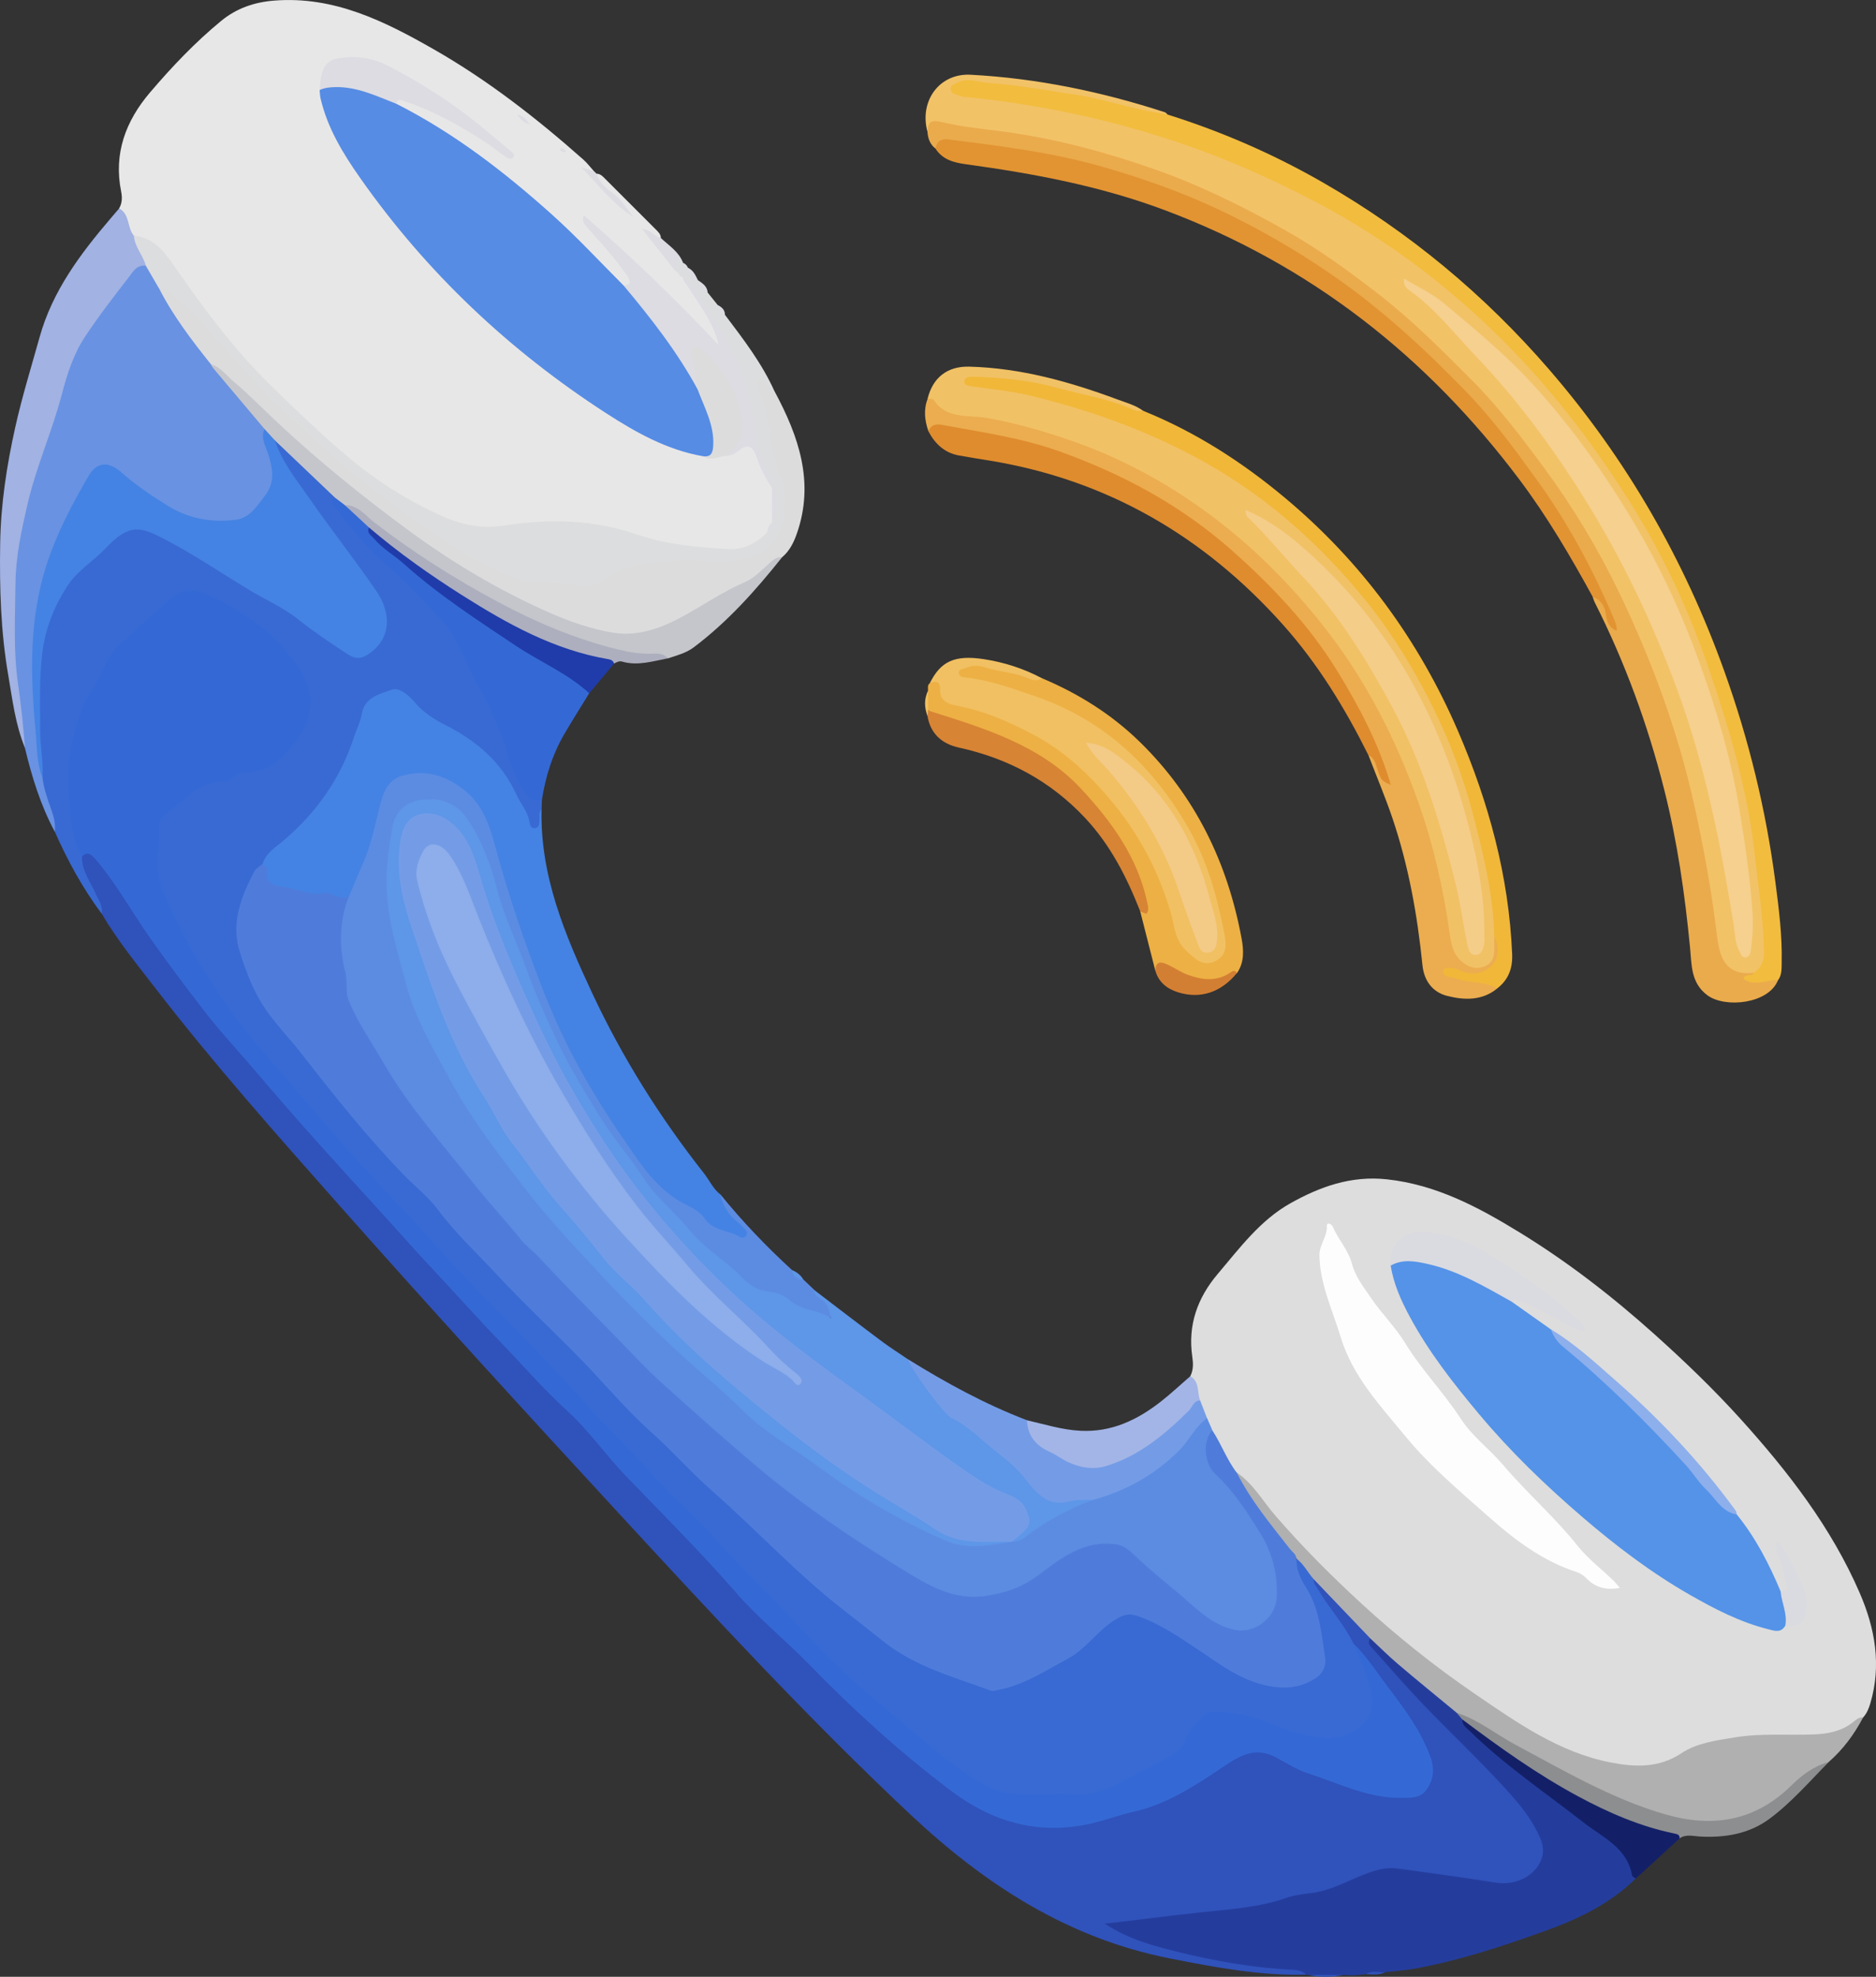 <?xml version="1.0" encoding="UTF-8"?>
<svg id="Layer_1" data-name="Layer 1" xmlns="http://www.w3.org/2000/svg" viewBox="0 0 568.23 598.63">
  <rect x="0" y="0" width="568.23" height="598.63" fill="#333333" stroke="none"/>
  <path d="M360.52,416.76c.99-1.87.91-3.94.62-5.87-1.41-9.61,1.57-17.87,7.69-25.09,6.65-7.85,12.91-16.31,22.03-21.42,8.94-5.01,18.36-8.43,29.24-7.25,15,1.63,27.72,8.45,40.12,16.04,14.64,8.96,28.17,19.45,40.97,30.93,9.1,8.16,17.9,16.62,26.06,25.65,14.35,15.89,27.45,32.79,36.05,52.64,4.65,10.72,6.64,21.84,3.22,33.4-.46,1.55-1.05,3.05-2.17,4.27-4.33,4.61-9.9,6.03-15.94,6.21-7.1.21-14.22-.44-21.3.73-6.9,1.14-13.77,2.34-19.83,6.19-2.39,1.52-5.09,1.83-7.86,2.11-9.96,1.01-19.07-1.87-27.76-6.18-10.87-5.39-21.02-11.99-30.83-19.1-17.22-12.48-33.24-26.35-47.8-41.85-5.03-5.36-9.76-11.02-14.3-16.81-1.32-1.68-2.75-3.22-4.37-4.6-3.46-3.86-5.11-8.78-7.72-13.14-.77-1.22-1.21-2.59-1.8-3.9-.76-1.8-1.3-3.67-1.99-5.5-.86-2.46-1.28-5.06-2.32-7.47Z" style="fill: #ddd; stroke-width: 0px;"/>
  <path d="M180.68,52.6c1.26.02,1.99.91,2.77,1.7,5.01,5,10.02,10.01,15.02,15.02.79.79,1.68,1.51,1.7,2.77-1.15.59-2-.14-3.16-.85,3.03,3.78,6.01,7.21,8.78,10.82.58.65,1.16,1.29,1.68,1.99,3.5,4.86,6.81,9.85,9.5,15.22.5,1,1,2.02,1.29,3.11.22.83.67,1.84-.14,2.45-1.04.79-1.84-.21-2.58-.8-1.78-1.41-2.85-3.46-4.44-5.05-10.58-10.67-21.24-21.26-32.65-31.05,3.37,3.99,6.81,7.9,10.08,11.97,1.02,1.27,2.03,2.55,2.54,4.12.67,2.02.14,3.2-2.24,2.95-1.4-.36-2.35-1.36-3.26-2.38-17.33-19.49-37.16-35.94-59.65-49.2-2.1-1.24-4.8-1.55-6.28-3.82.05-2.81,2.03-2.18,3.44-1.64,3.48,1.33,7.24,2.15,10.37,4.16,5.85,3.76,12.59,6.04,17.74,10.94.57.54,1.23,1.17,2.85,1.16-6.23-4.73-11.79-9.41-17.63-13.77-6.23-4.65-13.1-8.11-19.86-11.8-3.97-2.17-8.28-2.67-12.69-2.12-4.61.57-5.94,2.65-6.02,8.85.56,7.2,3.92,13.3,7.59,19.26,11.05,17.96,24.95,33.6,40.28,47.89,15.88,14.8,32.98,28.1,52.57,37.86,4.73,2.36,9.8,3.63,14.83,5.05,2.37.88,4.64-.02,6.94-.38,1.27-.12,2.31-.77,3.39-1.37,3.6-2,4.87-1.61,6.43,2.29,1.29,3.21,2.94,6.24,4.4,9.36.16.36.28.73.36,1.11.33,2.92.28,5.85.07,8.78-.06.39-.16.76-.3,1.12-.56,1.22-1.11,2.44-1.86,3.56-3.63,4.25-8.29,5.25-13.73,5.18-14.55-.18-28.11-5.43-42.2-7.9-3.12-.55-6.14-.56-9.28-.35-8.41.54-16.74,2.74-25.27,1.28-5.53-.94-10.35-3.61-15.23-6.05-8.61-4.32-16.5-9.79-23.69-16.23-14.49-12.99-28.73-26.22-40.45-41.88-3.74-4.99-7.37-10.07-10.97-15.16-2.91-4.11-6.19-7.47-11.24-8.68-2.66-2.4-2.74-6.07-4.4-8.97.94-1.61.96-3.38.62-5.09-2.34-11.54,1.38-21.39,8.73-30.02,6.62-7.77,13.65-15.18,21.57-21.69,4.69-3.85,10.08-5.67,16.06-6.14,18.08-1.43,33.39,6.22,48.37,14.78,16.36,9.34,31.15,20.88,45.23,33.34,1.2,1.06,2.18,2.38,3.27,3.57-.61.66-1.38.36-2.19.35,4.19,3.84,8.13,7.82,11.93,11.66-2-2.76-5.02-4.79-7.42-7.44-.98-1.08-2.25-2.06-1.58-3.83Z" style="fill: #e8e7e7; stroke-width: 0px;"/>
  <path d="M164.14,242.15c-.03,1.01-.07,2.01-.1,3.02-.47,1.21-.19,2.46-.22,3.69-.03,1.21-.21,2.35-1.59,2.59-1.32.23-2.24-.7-2.5-1.8-.95-4.11-3.66-7.31-5.46-10.98-3.83-7.8-10.25-13.02-17.64-17.1-4.39-2.42-8.54-5.08-12.06-8.64-4.5-4.55-11.63-3.16-13.73,3.01-1.65,4.85-3.96,9.42-5.52,14.27-3.24,10.04-10.63,16.94-17.72,24.08-2.53,2.55-5.48,4.7-7.54,7.72-3.33,3.11-4.63,7.15-6,11.39-4.2,13.06,1.87,23.39,8.72,33.25,5.97,8.59,12.71,16.68,19.38,24.75,5.47,6.62,10.72,13.48,16.79,19.59,14.68,14.76,27.99,30.81,42.89,45.35,4.01,3.91,7.66,8.19,11.93,11.85,5.13,4.41,9.14,9.89,13.9,14.66,8.63,8.65,17.18,17.39,26.09,25.75,10.36,9.73,20.57,19.68,31.29,28.97,12.47,10.81,24.83,22.07,40.49,28.46,2.78,1.14,5.69,1.87,8.61,2.53.49.11,1.03.05,1.47.25,8.12,3.51,14.36-.71,21.42-4.09,7.8-3.75,13.26-10.06,20.04-14.82,2.75-1.93,5.28-2.33,8.39-1.21,5.58,2.02,10.59,5.04,15.43,8.36,3.09,2.12,6.34,4.02,9.32,6.26,5.16,3.89,10.99,5.8,17.23,6.78,3.77.59,7.19-.45,10.25-2.59,2.26-1.59,2.87-3.91,2.53-6.61-.9-7.08-2.07-14.01-5.73-20.37-1.4-2.42-3.43-5.08-2.02-8.36,3.76.13,4.18,3.68,5.97,5.82,2.7,5.13,6.18,9.75,9.5,14.46,1.13,1.61,2.4,3.13,2.92,5.09,1.51,5.52,4.89,10.35,5.5,16.23.69,6.67-4.05,12.78-10.72,13.22-6.06.4-11.94-.14-17.51-2.89-4.63-2.29-9.68-3.21-14.69-4.29-5.28-1.14-9.67.11-11.93,5.05-2.75,5.99-7.99,8.9-13.31,11.34-4.84,2.22-9.15,5.52-14.38,6.93-1.44.39-2.79,1.11-4.32,1.09-7.96-.08-15.94.74-23.87-.22-6.17-.75-11.06-4.44-15.93-7.88-7.02-4.97-12.96-11.32-19.9-16.35-6.53-4.73-12.02-10.53-17.73-16.03-11.3-10.89-22.18-22.23-32.82-33.77-3.97-4.31-8.26-8.31-12.34-12.5-18.8-19.28-37.03-39.11-55.9-58.33-13.8-14.06-27.04-28.67-40.21-43.3-16.83-18.71-34.3-36.98-48.05-58.23-6.36-9.83-11.95-20.15-15.66-31.36-.56-1.7-.9-3.42-.6-5.15.54-3.09.69-6.19.65-9.32-.03-2.67,1.05-4.77,3.13-6.49,2.88-2.39,5.71-4.82,8.87-6.85,2.15-1.38,4.32-2.47,6.93-2.49,1.53-.01,2.98-.41,4.2-1.37,1.44-1.12,3.1-1.45,4.87-1.7,10.81-1.52,19.36-12.81,17.46-23.54-.96-5.45-4.83-9.49-8.46-13.43-5.74-6.24-12.85-10.64-20.38-14.37-4.81-2.39-8.75-1.52-13.03,1.87-4.5,3.57-8.09,8.08-12.71,11.55-4.25,3.2-6.48,8.07-8.59,12.88-1.34,3.06-3.99,5.46-4.71,8.83-1.57,7.26-4.15,14.4-2.93,22.01.42,2.61.21,5.23.47,7.84.44,4.52,1.65,8.8,3.27,13,.83,4.35,3.12,8.09,4.96,12.03.77,1.64,1.93,3.34.29,5.15-5.74-7.7-10.31-16.06-14.18-24.82-1.19-5.48-4.03-10.48-4.69-16.12.02-9.21-1.09-18.39-.81-27.63.29-9.44,1.31-18.63,5.98-27.1,1.7-3.09,3.53-6.03,6.3-8.27,2.72-2.2,5.21-4.58,7.55-7.21,5.86-6.6,10.8-7.49,18.63-3.52,10.36,5.26,19.76,12.15,29.94,17.69,8.36,4.54,15.83,10.36,23.64,15.71,2.1,1.44,4.16,3.63,7.07,2.06,3.23-1.74,5.48-4.28,5.78-8.17.29-3.81-.98-7.16-3.11-10.17-6.26-8.85-12.7-17.58-19.02-26.39-3.42-4.77-6.68-9.64-9.65-14.7-.75-1.27-1.64-2.54-1.28-4.18.96-1.25,1.88-.33,2.47.27,4.91,5.05,10.43,9.44,15.32,14.5.52.54.86,1.21.97,1.97-.15,1.63.69,2.89,1.65,4.04,5.1,6.12,10.27,12.11,16.23,17.5,7.26,6.57,14.41,13.39,19.73,21.8,1.09,1.72,1.43,3.73,2.39,5.46,6.38,11.44,11.58,23.39,15.72,35.82,1.08,3.25,3.13,5.93,6.74,6.89Z" style="fill: #396ad3; stroke-width: 0px;"/>
  <path d="M30.78,276.7c.46-2.28-.87-4.04-1.73-5.95-1.67-3.7-4.27-7.05-4.22-11.38-.78-1.76.27-2.01,1.6-1.8,1.28.2,2.29,1.02,3.06,2.03,2.63,3.48,5.71,6.67,7.93,10.42,5.67,9.59,12.67,18.21,19.13,27.23,11.28,15.75,24.61,29.77,36.99,44.58,7.91,9.46,16.64,18.23,24.92,27.39,14.22,15.73,28.68,31.23,43.45,46.45,13.02,13.42,25.37,27.45,38.34,40.91,7.77,8.06,15.46,16.28,23.13,24.45,12.87,13.7,26.54,26.68,40.23,39.6,7.1,6.7,14.88,12.53,22.27,18.85,8.99,7.69,19.47,11.99,31.22,13.23,3.65.38,7.22-.45,10.77-1.01,14.22-2.22,27.32-7.47,39.4-15.24,2.92-1.88,5.4-4.4,8.75-5.68,3.32-1.27,6.47-1.5,9.76.11,9.41,4.62,19.04,8.71,29.19,11.48,3.78,1.03,7.68,1.08,11.5,1.13,5.16.07,7.76-5.46,5.97-10.81-2.63-7.87-7.59-14.25-12.39-20.77-3.47-4.71-7.26-9.2-10.15-14.33-2.82-5.82-7.32-10.54-10.56-16.09-.62-1.07-1.59-1.9-1.42-3.28,1.86-.57,2.78.89,3.62,1.96,3.54,4.53,7.84,8.33,11.8,12.45,1.04,1.08,2.13,2.12,2.4,3.7,1.19,3.73,4.18,6.15,6.66,8.87,12.44,13.66,25.83,26.39,38.39,39.93,3.59,3.87,5.73,8.55,7.27,13.37,1.97,6.17-5.04,13.17-12.64,12.64-5.96-.41-11.95-.89-17.82-2.09-4.78-.98-9.61-1.48-14.43-2.16-5.11-.71-9.52,1.74-13.97,3.47-3.73,1.45-7.4,2.86-11.31,3.78-14.95,3.54-30.03,6.02-45.39,7.01-4.67.3-9.33,1.4-14.14,2.2,3.55,2.29,7.53,3.57,11.44,4.73,9.69,2.88,19.54,5.04,29.65,6.04,4.19.42,8.33,1.39,12.59,1.52,1.43.04,3.37.06,3.57,2.34-13.94.37-27.51-2.22-41.09-4.88-30.94-6.06-56.1-22.35-78.69-43.54-30.7-28.81-59.25-59.7-87.78-90.61-28.77-31.17-57.41-62.46-85.53-94.22-18.91-21.35-37.85-42.68-55.3-65.28-5.73-7.42-11.67-14.68-16.43-22.79Z" style="fill: #3052bb; stroke-width: 0px;"/>
  <path d="M365.62,429.46c.53,1.23,1.06,2.45,1.6,3.68-2.17,5.82-.6,10.54,3.73,14.89,6.76,6.79,11.79,14.76,15.27,23.73,1.74,4.48,1.66,9.08,1.25,13.66-.48,5.43-7.38,10.07-13.09,9.11-3.65-.61-7.02-2.05-9.82-4.38-7.46-6.21-15.21-12.08-22.02-19.04-2.72-2.78-6.15-3.19-9.71-2.47-6.38,1.29-12.08,4.46-16.91,8.46-7.52,6.24-15.82,7.69-25.13,6.93-6.75-.55-11.89-4.47-17.22-7.73-7.86-4.81-15.95-9.3-23.39-14.83-13.3-9.89-26.14-20.28-38.53-31.31-10.63-9.47-20.76-19.42-30.66-29.59-11.56-11.87-23.47-23.46-34.04-36.25-14.85-17.97-29.62-36.03-40.45-56.88-.81-1.56-1.61-3.16-1.88-4.87-1.37-8.73-2.91-17.45-1.66-26.35.27-1.91,1.42-3.45,2-5.22,4.23-9.09,7.28-18.58,9.58-28.31,1.61-6.85,5.22-9.9,13.57-9.45,8.77.47,15.55,5.11,19.25,13.42,1.62,3.65,3.2,7.36,4.19,11.22,3.28,12.71,7.55,25.08,12.25,37.32,3.89,10.14,8.12,20.09,13.74,29.46,5.9,9.85,11.69,19.75,18.8,28.82,2.33,2.98,4.79,5.72,7.93,7.87,4.11,2.81,8.46,5.22,12.05,8.81,2,2.01,5.19,2.1,8.59,3.45-2.07-3.28-4.99-4.85-6.12-7.79-.51-1.32-1.87-2.51-.54-4.07,6.62,8.16,13.86,15.73,21.61,22.82.77,1.44,2.24,2.04,3.48,2.91,1.09,1.03,2.17,2.07,3.26,3.1,1,1.99,3.39,2.51,4.55,4.34.68,1.07,1.58,2.2.88,3.42-.81,1.41-2.24.76-3.37.35-3.49-1.25-7.3-1.78-10.24-4.36-.46-.4-1.08-.69-1.68-.8-7.15-1.39-12.19-6.14-17.8-10.33-5.68-4.25-10.11-9.57-14.97-14.5-9.74-9.88-17.46-21.42-25.02-32.97-4.21-6.43-7.83-13.28-11.17-20.29-5.59-11.73-9.6-24.07-14.76-35.96-3-6.9-3.96-14.44-7.09-21.27-1.51-3.29-2.92-6.64-5.08-9.57-2.77-3.76-6.46-5.73-11.23-5.56-5.68.2-9.2,3.44-10.08,9.09-1.6,10.3-2.19,20.61.57,30.77,2.44,8.99,4.49,18.05,8.44,26.64,6.13,13.32,13.58,25.82,22.18,37.57,8.45,11.54,17.57,22.59,27.36,33.09,12.86,13.78,26.09,27.14,40.21,39.64,4.67,4.13,9.6,7.95,14.1,12.28,1.44,1.39,2.97,2.79,4.74,3.63,8.08,3.85,14.25,10.45,21.92,14.89,9.16,5.3,18.06,11.08,27.96,14.99,3.62,1.43,7.35,2.29,11.33,1.22,2.41-.65,4.98.06,7.44-.51.34-.12.69-.22,1.04-.32,3.84-1.01,6.58-3.9,9.81-5.93,4.56-2.87,9.38-5,14.46-6.67,9.87-3.3,18.98-7.85,26.12-15.71,1.76-1.93,3.25-4.06,4.9-6.07.91-1.1,1.64-2.59,3.5-2.24Z" style="fill: #5c8ce2; stroke-width: 0px;"/>
  <path d="M12.84,235.35c.41,3.47,1.59,6.73,2.75,9.99.75,2.13,1.29,4.27,1.01,6.54-4.3-8-6.95-16.59-9.05-25.38-4.02-17.5-4.8-35.29-3.8-53.1.78-13.9,4.8-27.25,9.43-40.35,1.5-4.24,3.22-8.39,4.17-12.8,2.26-10.48,7.5-19.46,13.97-27.83,2.29-2.96,4.56-5.94,6.81-8.93,1.39-1.85,2.81-3.95,5.66-3.69,2.72,1.52,3.29,4.54,4.8,6.91,4.59,8.18,10.05,15.77,15.94,23.05,4.35,5.71,8.9,11.25,13.84,16.46,1.1,1.16,2.39,2.22,2.36,4.05-.04,3.32,1.43,6.3,2.17,9.44,2.19,9.29-5.09,18.33-14.56,18.91-10.44.64-18.39-4.56-26.38-9.97-2.17-1.47-4.01-3.38-6.11-4.94-3.59-2.68-5.91-2.27-8.41,1.5-1.8,2.71-3.05,5.73-4.6,8.58-7.46,13.7-11.71,28.31-11.92,43.96-.17,12.57.42,25.11,1.92,37.6Z" style="fill: #6992e2; stroke-width: 0px;"/>
  <path d="M280.95,39.99c-2.61-9.37,3.58-17.86,13.02-17.36,20.13,1.07,39.71,5.13,58.86,11.36.31.1.54.45.81.68-2.04,1.54-4.17.45-6.09-.06-12.07-3.23-24.3-5.57-36.66-7.29-5.81-.81-11.68-.91-17.47-1.83-.62-.1-1.26,0-1.85.2-.69.23-1.58.42-1.49,1.36.07.7.83.89,1.43,1.01,2.32.48,4.69.67,7.04.95,22.4,2.67,44.2,7.87,65.37,15.65,28.58,10.5,55.08,24.8,78.22,44.73,16.69,14.37,31.25,30.74,43.84,48.89,19.22,27.72,32.22,58.1,40.68,90.68,4.98,19.19,7.6,38.62,8.57,58.34.16,3.25-.3,6.3-3.81,7.82-6.27,1.06-9.94-1.1-11.26-7.33-2.25-10.61-3.37-21.43-5.46-32.08-1.78-9.07-3.76-18.08-6.34-26.94-4.83-16.56-10.84-32.7-18.46-48.16-8.46-17.16-18.69-33.24-30.53-48.33-7.34-9.36-15.51-17.9-23.99-26.18-20.65-20.18-44.22-36.02-70.61-47.74-15.47-6.87-31.52-11.85-48.02-15.41-10.61-2.29-21.49-2.98-32.15-5.01-1.98-.38-2.52,1.23-3.65,2.06Z" style="fill: #f2c267; stroke-width: 0px;"/>
  <path d="M395.61,598.01c-.98-1.11-2.39-1.41-3.7-1.48-11.8-.56-23.4-2.53-34.82-5.37-7.48-1.86-15.05-3.74-22.45-8.62,10.36-1.19,19.73-2.42,29.15-3.44,8.69-.94,17.53-1.43,25.93-4.4,2.42-.85,5.07-1.11,7.64-1.45,6.77-.88,12.47-4.74,18.87-6.67,2.37-.71,4.67-1.05,6.96-.75,10.06,1.32,20.1,2.77,30.13,4.31,5.22.8,10.72-1.52,13.04-5.93,1.27-2.41,1.37-4.72.21-7.46-2.58-6.11-6.69-10.87-11.12-15.69-8.11-8.83-16.84-17.01-25.09-25.68-4.88-5.14-9.56-10.47-14.26-15.77-.82-.92-2.12-1.91-1.1-3.5,2.44.29,3.88,2.12,5.44,3.68,6.62,6.6,14.01,12.3,21.13,18.32.88.68,1.55,1.51,2.03,2.5,3.34,5.27,8.39,8.77,13.12,12.58,10.07,8.14,20.59,15.68,30.91,23.48,4.06,3.07,7.29,6.8,7.82,12.2-7.79,7.66-17.34,12.24-27.47,15.88-12.86,4.63-25.81,8.91-39.28,11.38-3.02.55-6.11.76-9.17,1.12-1.88.82-3.94-.13-5.83.57-2.27.35-4.55.47-6.83.21-3.51.5-7.01.47-10.52.02-.25-.02-.51-.03-.76-.05Z" style="fill: #243d9d; stroke-width: 0px;"/>
  <path d="M218.23,361.77c.69,3.24,2.26,5.93,4.87,8.02.87.7,1.66,1.51,2.44,2.3.55.55.98,1.23.54,2-.44.79-1.39.85-1.98.49-3.42-2.09-8.05-1.74-10.64-5.56-1.72-2.55-4.69-3.58-7.25-5.05-7.95-4.58-12.66-12.19-17.62-19.4-5.2-7.56-10.06-15.42-14.39-23.51-3.93-7.32-7.31-14.99-10.31-22.75-5-12.97-9.5-26.11-13.21-39.54-1.92-6.95-3.65-14.36-9.79-19.3-5.61-4.52-11.85-6.62-19.04-4.56-3.63,1.04-5.3,3.83-6.26,7.24-1.77,6.32-2.83,12.85-5.48,18.92-1.49,3.41-2.91,6.86-4.36,10.3-.9.95-1.95,1.71-3.3,1.3-5.61-1.72-11.57-1.42-17.21-3.07-4.02-1.18-5.32-2.79-5.7-7.96.97-3.36,4.01-5.1,6.34-7.09,9.97-8.5,17.21-18.71,21.28-31.16.81-2.47,2.02-4.78,2.48-7.4.86-4.91,5.55-5.9,9.05-7.14,2.19-.77,5.05,1.56,7.04,3.94,2.45,2.93,5.8,5.07,9.2,6.79,9.42,4.77,17,11.21,21.49,21.05,1.26,2.77,3.47,5.1,3.95,8.28.15.99.51,2.15,1.82,1.87,1.19-.25,1.17-1.42,1.22-2.44.05-1.09-.32-2.27.62-3.19-.44,20.09,7.11,38,15.37,55.65,9.12,19.49,20.51,37.61,33.83,54.51,1.68,2.13,2.78,4.72,4.99,6.43Z" style="fill: #4483e3; stroke-width: 0px;"/>
  <path d="M331.23,454.16c-7.44,2.71-14.31,6.45-20.62,11.24-1.21.92-2.5,1.6-4.09,1.48-.33-1.11.57-1.54,1.18-2.1,4.09-3.75,3.56-8.02-1.4-10.64-1.98-1.05-4.05-1.91-6.04-2.97-8.63-4.61-16.33-10.57-24.12-16.4-8.59-6.43-17.35-12.63-25.96-19.03-16.34-12.15-31.8-25.24-45.45-40.48-14.59-16.28-27.15-33.95-37.07-53.31-9.32-18.18-17.86-36.8-23.3-56.66-1.64-5.97-3.68-11.94-9.13-15.92-5.7-4.17-11.32-1.92-12.89,4.93-2,8.74.37,17.03,2.88,25,4.86,15.44,9.79,30.95,17.87,45.14,9.63,16.94,20.84,32.72,33.37,47.71,9.63,11.51,20.22,22.01,30.78,32.57,10.94,10.94,23.01,20.61,35.3,30.04,12.71,9.74,26.09,18.38,39.77,26.62,5.44,3.28,11.09,5.57,17.7,4.66,2.1-.29,4.5-.76,6.48.85-6.68,1.08-13.38,2.54-20-.3-13.99-6.01-26.99-13.81-39.16-22.82-7.45-5.51-15.68-9.93-22.35-16.61-6.75-6.76-14.31-12.71-21.25-19.29-7.06-6.7-14.01-13.54-20.64-20.66-8.28-8.89-16.73-17.7-24.11-27.32-7.83-10.2-15.85-20.41-22.02-31.73-5.25-9.64-11.05-19.13-13.91-29.92-2.79-10.52-6.13-20.98-5.99-32,.07-5.17.88-10.37,1.72-15.49.76-4.62,3.76-7.71,8.36-8.46,5.8-.96,10.99.63,14.43,5.72,4.43,6.55,7.12,13.89,9.08,21.52,2.08,8.1,5.81,15.6,8.63,23.43,2.86,7.94,6.26,15.67,9.95,23.28,3.75,7.73,8.21,14.99,12.72,22.29,4,6.48,9.07,12.1,13.16,18.48,3.61,5.64,9.14,9.82,13.3,14.99,4.76,5.93,11.28,9.6,16.42,14.91,2.36,2.44,5.05,3.98,8.4,4.3,2.32.22,4.56,1.23,6.06,2.57,3.51,3.13,8.12,2.68,12.39,5.33-.56-2.94-1.29-4.73-3.27-5.88-.99-.57-1.79-1.37-1.86-2.64,6.81,5.19,13.59,10.41,20.45,15.54,2.59,1.94,5.33,3.66,8,5.49,2.19,3.28,5.17,6.13,7.25,9.22,3.77,5.61,9,9.05,13.92,13.12,2.59,2.14,5.3,4.12,7.88,6.27,3.46,2.88,6.61,6.05,9.42,9.52,3.03,3.75,6.77,4.64,11.3,3.79,2.14-.4,4.43-.97,6.44.61Z" style="fill: #5e96e8; stroke-width: 0px;"/>
  <path d="M280.96,120.74c1.58-6.39,5.96-9.89,12.66-9.71,15.61.42,30.43,4.57,44.94,9.97,2.65.99,5.46,1.71,7.78,3.47-1.8,1.67-3.46.33-5.19-.21-14.04-4.46-28.24-8.24-43.03-9.16-1.22-.08-2.48-.23-4.01.49,3.3,1.18,6.5,1.25,9.59,1.73,17.29,2.66,33.62,8.37,49.46,15.57,21.31,9.68,39.52,23.53,55.04,41.09,25.18,28.49,38.98,62,44.62,99.24.51,3.34.87,6.67.78,10.05-.05,1.5.03,3-.09,4.49-.43,5.58-5.6,8.03-10.29,4.88-2.76-1.85-4.3-4.53-4.7-7.76-.66-5.21-1.97-10.29-2.98-15.42-3.8-19.35-10.48-37.58-19.79-55.02-8.39-15.7-18.9-29.72-31.45-42.08-19.12-18.82-41.42-32.65-67.37-40.32-9.01-2.66-18.09-4.74-27.4-5.78-3.88-.43-6.12-3.04-8.56-5.5Z" style="fill: #f1c165; stroke-width: 0px;"/>
  <path d="M280.95,39.99c.05-3.15,1.06-3.82,4.44-3,6.11,1.47,12.44,2.04,18.68,2.88,15.44,2.09,30.39,6.06,45.08,11.19,14.06,4.9,27.33,11.45,40.25,18.73,9.87,5.55,19.02,12.2,27.97,19.13,10.17,7.88,19.22,16.95,28.28,26.03,8.28,8.3,15.35,17.61,22.26,27.01,8.7,11.85,16.28,24.48,22.63,37.71,9.93,20.66,17.79,42.11,22.75,64.58,2.86,12.95,5.19,25.98,6.79,39.15.28,2.33.7,4.77,1.7,6.84,1.86,3.88,5.42,4.84,9.47,4.35.48.57-1.82,2.09.83,2.05,2.14-.03,4.38-1.55,6.47.18-2.86,7.21-15.98,8.52-21.34,4.61-5.12-3.74-4.8-9.33-5.31-14.51-1.56-16.13-3.85-32.13-7.83-47.84-4.96-19.6-11.86-38.5-20.99-56.57-.28-.55-.45-1.16-.67-1.74,1.92-.71,2.54.67,3.43,1.93,1.18,1.66,1.02,3.86,2.29,5.32-4.31-10.78-9.65-21.18-15.99-30.99-9.34-14.46-19.33-28.44-31.61-40.71-9.82-9.81-19.78-19.45-31.01-27.58-10.4-7.52-21.15-14.52-32.7-20.33-11.53-5.79-23.29-10.84-35.55-14.78-17.42-5.59-35.35-8.58-53.52-10.3-1.86-.18-3.01.98-4.44,1.63-1.62-1.27-2.23-3.02-2.38-4.98Z" style="fill: #eaab4c; stroke-width: 0px;"/>
  <path d="M538.55,296.81c-3.48-.15-7.02,2.08-10.45-.38.29-1.79,2.55-.49,3.15-1.85,2.25-1.53,3.09-3.61,3.05-6.36-.16-9.95-1.72-19.74-2.82-29.6-2.15-19.29-7.61-37.72-13.83-55.94-5.93-17.36-13.58-33.97-23.3-49.59-9.68-15.55-20.47-30.16-33.01-43.61-18.68-20.03-39.9-36.45-64.19-49.04-12.3-6.38-24.94-12-37.99-16.52-16.08-5.57-32.58-9.67-49.43-12.32-5.88-.93-11.76-1.76-17.69-2.25-.73-.06-1.42-.43-2.15-.62-1.04-.26-1.96-.7-1.95-1.91,0-1.07,1.03-1.27,1.78-1.68,3.27-1.8,6.61-.24,9.86-.01,8.65.59,17.18,2.22,25.75,3.47,7.27,1.06,14.24,3.31,21.38,4.83,2.3.49,4.62.85,6.94,1.26,16.45,5.17,32.17,12.01,47.13,20.62,26.08,15,48.88,33.94,68.53,56.69,23.38,27.07,40.88,57.53,52.95,91.19,7.47,20.81,12.66,42.15,15.51,64.04,1.05,8.02,2.07,16.08,1.89,24.21-.04,1.87.1,3.77-1.1,5.39Z" style="fill: #f2bc3e; stroke-width: 0px;"/>
  <path d="M441.21,518.67c-5.92-4.9-11.9-9.75-17.75-14.73-2.92-2.48-5.64-5.21-8.44-7.82-5.7-5.96-11.4-11.92-17.1-17.89-1.8-2.02-3.01-4.55-5.22-6.23-2.51-1.54-4.07-3.98-5.79-6.23-3.99-5.23-7.96-10.48-11.36-16.13-.66-1.09-1.86-2.16-.93-3.7,4.97,3.34,7.85,8.61,11.64,12.99,8.16,9.44,16.92,18.21,26.09,26.65,10.82,9.95,22.27,19.09,34.37,27.36,12.73,8.7,25.52,17.72,41.01,20.75,7.15,1.4,14.58,1.89,21.56-2.77,4.69-3.13,10.7-3.9,16.33-4.82,7.9-1.28,15.91-.56,23.86-.87,4.08-.16,8.14-.91,11.59-3.55.94-.72,1.86-1.74,3.27-1.63-2.67,5.12-6.05,9.69-10.41,13.51-3.69,2.54-7.62,4.82-10.82,7.94-11.62,11.37-25.11,13.04-40.12,8.54-12.4-3.72-23.71-9.77-35.07-15.73-9.14-4.8-18.03-10.08-26.72-15.66Z" style="fill: #b0b0b1; stroke-width: 0px;"/>
  <path d="M48.02,87.1c-1.28-2.21-2.56-4.42-3.85-6.63-2.17-2.65-4.77-5.13-3.63-9.1,5.68.53,8.92,4.38,11.88,8.67,9.03,13.09,18.52,25.88,29.91,37,7.54,7.36,15.16,14.68,23.27,21.47,8.66,7.25,18,13.13,28.27,17.76,6.19,2.79,12.28,3.92,19.11,2.85,13.45-2.1,26.81-1.79,39.95,2.72,8.94,3.07,18.41,3.94,27.79,4.44,4.36.24,8.46-1.73,11.63-5.05.83-.83.99-2,1.49-2.99h0c.64-3.5.83-7,0-10.49h0c-.49-1-.84-2.06-1.29-3.07-2.43-5.42-4.43-10.84-5.39-16.89-1.57-9.76-4.69-19.2-10-27.83-3.31-5.38-6.35-10.91-10.28-15.88-.72-.28-1.22-.78-1.5-1.5-.34-.49-.74-.98-.92-1.54-.3-.94-1.72-1.98-.45-2.83,1.27-.85,2.13.44,2.88,1.38.71.29,1.2.79,1.49,1.5.86,1.36,1.48,2.91,3,3.74h0c.88,1.34,1.79,2.65,2.96,3.75,1.01,1.26,2.02,2.52,3.03,3.78.73.99,1.36,2.05,2.2,2.96,5.57,7.38,11.23,14.7,15.04,23.22-1.46.55-2.2-.94-3.83-1.29.15,2.33,1.4,4.23,1.84,6.3,1.53,7.17,2.4,14.47,4.84,21.47,2.04,5.86,1.6,11.8-1.26,17.45-1.86,3.67-4.7,6.13-8.68,7.13-5.48,1.38-10.99,1.51-16.68,1.32-9.43-.3-18.96-.02-27.39,5.45-3.25,2.11-7.07,2.5-10.8,1.62-2.35-.55-4.66-.99-7.02-.77-5.85.54-11-1.5-16.16-3.88-11.19-5.16-20.95-12.56-30.88-19.66-14.46-10.33-27.39-22.44-39.89-35.01-4.75-4.77-9.37-9.7-13.54-14.98-4.99-6.31-11.02-11.48-17.13-16.61Z" style="fill: #dcddde; stroke-width: 0px;"/>
  <path d="M48.02,87.1c3.39.24,5.07,3.23,7.42,4.97,4.38,3.25,7.6,7.82,11.22,11.92,7.64,8.67,15.4,17.19,24.1,24.89,6.78,6.01,13.1,12.53,20.42,17.95,3.79,2.8,7.45,5.77,11.29,8.5,4.85,3.45,9.8,6.76,14.74,10.09,5.89,3.97,12.37,6.83,18.83,9.71,2.34,1.04,4.8,1.09,7.31,1.14,3.44.07,6.8.01,10.3.97,2.78.76,6.55.53,9.22-1.52,4.97-3.81,10.78-4.99,16.7-5.38,4.77-.31,9.5-1.24,14.42-.24,4.51.92,9.15-.34,13.6-1.46,5.44-1.36,9.58-7.23,10-13.94.19-3.11.25-6.28-.88-9.23-2.83-7.33-3.62-15.11-5.19-22.71-.37-1.79-1.45-3.42-2.03-5.19-.24-.75-.49-1.84.47-2.35.83-.44,1.3.45,1.85.9.95.79,1.88,1.61,2.82,2.42,7.28,13.55,12.16,27.49,6.74,43.02-.94,2.7-2.19,5.26-4.45,7.17-.95.57-1.85,1.19-2.68,1.97-7.78,7.31-32.05,19.86-41.71,21.73-3.14.61-6.13.35-9.23-.44-22.15-5.69-41.32-17.11-59.68-30.32-12.17-8.76-23.85-18.12-34.94-28.16-7.66-6.93-15.32-13.9-22.56-21.3-.7-.72-1.43-1.39-2.27-1.94-5.85-7.33-11.55-14.77-15.8-23.19Z" style="fill: #dcdcdd; stroke-width: 0px;"/>
  <path d="M280.96,120.74c.61.09,1.57-.04,1.79.3,3.95,6.07,10.68,4.54,16.2,5.53,9.23,1.65,18.14,4.25,26.89,7.37,15.43,5.51,29.6,13.44,42.65,23.42,12.2,9.33,22.84,20.17,32.34,32.19,12.86,16.28,22.16,34.55,28.98,53.98,4.46,12.72,7.45,25.96,9.32,39.39.45,3.23,1.12,6.36,3.96,8.55,2.05,1.58,4.18,2.15,6.61,1.17,2.5-1.02,2.95-3.14,2.9-5.53-.03-1.25,0-2.49,0-3.74,3.18,2.82,2.15,8.74-1.92,11-2.66,1.48-4.54,1.49-10.82.23,3.1,1.34,6.44,1.72,9.72,2.38,1.45.29,3.72-.23,3.93,2.35-4.62,3.77-10.02,3.57-15.22,2.24-4.44-1.14-6.97-4.64-7.44-9.31-1.53-15.13-4.19-30.03-9.07-44.45-2.19-6.45-4.85-12.75-7.29-19.12,1.98-.24,2.54,1.28,3.1,2.64.77,1.84,1.38,3.75,2.63,5.63-6.44-18.97-15.94-36.09-28.92-50.94-13.01-14.88-27.86-27.67-45.48-37.3-18.64-10.19-38.51-15.62-59.22-18.91-2.01-.32-3.62.47-5.41.72-1.11-3.24-1.48-6.49-.21-9.77Z" style="fill: #ebad4f; stroke-width: 0px;"/>
  <path d="M283.33,44.97c.38-2.08,1.71-3.04,3.73-2.78,15.72,2,31.43,3.88,46.77,8.28,12.22,3.5,24.16,7.7,35.61,13.13,11.79,5.59,23.1,12.1,33.89,19.53,14.94,10.28,28.16,22.46,40.73,35.44,8.16,8.42,15.04,17.81,21.85,27.3,9.17,12.79,16.55,26.53,22.71,40.98.52,1.23,1.14,2.44,1.07,4.16-2.47-.92-2.99-3.04-3.27-4.93-.39-2.62-1.49-4.41-3.98-5.31-6.7-12.23-13.74-24.25-22.13-35.42-28.07-37.4-63.41-65.15-107.43-81.68-19.52-7.33-39.75-11.11-60.25-13.92-3.65-.5-7.13-1.36-9.29-4.77Z" style="fill: #e29432; stroke-width: 0px;"/>
  <path d="M40.55,71.37c.23,3.42,2.77,5.93,3.63,9.1-2.81-.37-3.98,1.95-5.25,3.59-4.56,5.86-9.11,11.77-13.2,17.96-3.51,5.3-5.43,11.4-7.04,17.55-2.93,11.17-7.72,21.75-10.33,33.02-1.85,7.98-3.6,15.98-3.67,24.19-.09,10.07-.68,20.18.76,30.2.93,6.49,1.64,12.99,2.12,19.52-2.92-7.06-3.8-14.61-5.07-22.03C.22,191.33-.16,178.03.05,164.69c.18-11.98,1.98-23.7,4.58-35.35,2.05-9.2,4.84-18.19,7.37-27.26,3.89-13.94,12.27-25.11,21.43-35.85.89-1.04,1.78-2.08,2.66-3.11,3.31,1.77,2.37,5.83,4.45,8.25Z" style="fill: #a1b2e3; stroke-width: 0px;"/>
  <path d="M281.06,209.26c.12-.82-.28-1.76.61-2.39,1.88-1.95,3.39-1.06,3.74,1.02.6,3.55,2.85,4.44,5.9,5.17,24.99,5.99,43.2,20.82,55.82,42.95,4.61,8.09,7.82,16.7,9.91,25.75.78,3.37,2.9,5.8,5.62,7.67,3.58,2.45,6.99.63,7.27-3.75.24-3.8-.8-7.45-1.67-11.06-5.18-21.41-16.54-38.99-34.13-52.14-11.35-8.49-24.68-12.92-38.47-15.87-.37-.08-.75-.09-1.11-.18-1.83-.48-4.77-.16-4.62-2.68.17-2.75,3.19-2.97,5.35-2.88,4.87.19,9.53,1.73,14.22,2.97,2.03.53,3.96,1.48,6.11,1.54,11.01,4.65,20.98,10.85,29.59,19.25,16.87,16.47,26.62,36.61,30.87,59.57.64,3.46.88,7.21-1.38,10.45-6.68,4.36-13.2,2.94-19.61-.63-1.75-.98-3.39-1.5-5.17-.19-1.52-5.95-3.04-11.91-4.55-17.86,1.85-.98,1.12-2.5.79-3.92-2.37-10.5-8.17-19.14-14.84-27.29-10.44-12.77-23.82-20.87-39.78-24.88-3.93-.99-7.82-2.27-10.84-5.23.17-1.79-.42-3.63.37-5.38Z" style="fill: #edb044; stroke-width: 0px;"/>
  <path d="M453.51,299.32c-4.08-2.27-8.9-1.51-13.13-3.21-.56-.23-1.25-.13-1.8-.36-.76-.32-1.77-.62-1.47-1.79.24-.95,1.12-.79,1.84-.86,1.16-.1,2.18.29,3.22.75,3.53,1.55,7.1,1.17,9.69-1.47,2.42-2.47,2.05-5.87.75-9.02-.35-12.87-3.41-25.26-6.68-37.61-2.81-10.62-6.68-20.88-11.49-30.7-5.74-11.72-12.47-22.92-20.72-33.13-14.71-18.2-32.01-33.2-52.83-44.13-15.63-8.2-32.1-13.96-49.18-18.07-5.51-1.33-11.23-1.83-16.85-2.67-1.12-.17-2.72-.25-2.76-1.36-.06-1.55,1.65-1.64,2.84-1.61,8.44.27,16.82,1.03,25,3.3,7.98,2.21,16.25,3.38,23.85,6.92.72.34,1.71.11,2.58.15,15.72,6.37,29.82,15.43,42.78,26.26,23.18,19.36,40.6,43.11,52.51,70.76,9.26,21.49,15.37,43.87,16.36,67.43.18,4.27-1.08,7.76-4.5,10.4Z" style="fill: #f1b739; stroke-width: 0px;"/>
  <path d="M164.14,242.15c-2.23.75-3.77-.13-5.06-1.95-2.34-3.29-3.79-6.99-4.96-10.78-2.39-7.69-5.51-15.02-9.48-22.04-3.76-6.65-5.92-14.25-11.25-19.93-5.06-5.4-9.98-10.98-15.69-15.75-6.33-5.29-11.36-11.73-16.35-18.22-.74-.97-1.28-1.92.1-2.8,1.63-.34,2.56.76,3.55,1.73,2.23,2.54,5.58,3.95,7.22,7.09.78,2.86,3.1,4.48,5.15,6.24,16.67,14.36,34.84,26.61,53.7,37.87,2.84,1.7,6.34,2.56,7.4,6.32-2.5,4.09-5.08,8.14-7.5,12.28-3.61,6.17-5.72,12.89-6.82,19.93Z" style="fill: #3469d5; stroke-width: 0px;"/>
  <path d="M315.6,205.37c-1.12.7-2.21.9-3.52.3-4.44-2.05-9.4-2.15-14-3.64-1.82-.59-3.68-.53-5.49.22-.88.36-2.26.3-2.16,1.61.1,1.24,1.57,1.25,2.39,1.34,7.22.84,13.97,3.31,20.78,5.66,20.79,7.18,35.59,21.1,46.39,39.95,5.54,9.67,8.51,20.09,10.64,30.82.64,3.22,1.68,7.24-2.37,9.34-3.93,2.04-6.42-.7-9.06-3.15-3.42-3.18-3.48-7.61-4.64-11.58-3.62-12.34-9.45-23.41-17.65-33.33-6.97-8.43-14.81-15.75-24.59-20.81-7.07-3.67-14.36-6.84-22.23-8.33-3.16-.6-5.47-1.48-5.38-5.29.05-2.22-1.38-2.33-3.07-1.6,3.26-6.57,7.45-8.64,16.42-7.26,6.09.94,12,2.83,17.5,5.75Z" style="fill: #f1c062; stroke-width: 0px;"/>
  <path d="M281.17,130.51c1.33-2.65,3.35-2.01,5.7-1.57,11.35,2.09,22.78,3.75,33.72,7.64,19.39,6.9,37.18,16.45,52.7,30.24,12.18,10.82,23.25,22.5,31.79,36.41,6.63,10.8,12.54,21.98,16.19,34.47-2.84-1.27-2.84-1.31-3.95-4.41-.62-1.73-.85-3.71-2.84-4.61-7.08-14.22-15.31-27.7-25.95-39.59-23.93-26.75-53.27-43.82-88.9-49.63-3.07-.5-6.15-.97-9.21-1.54-4.38-.81-7.26-3.57-9.25-7.4Z" style="fill: #df8c2e; stroke-width: 0px;"/>
  <path d="M104.42,152.94c-.99-.75-1.99-1.51-2.98-2.26-6.05-5.77-12.11-11.53-18.16-17.3-1.8-.48-2.93-1.57-3.17-3.48-5.17-6.13-10.34-12.25-15.5-18.38-.31-.37-.53-.82-.79-1.23,2.91.8,4.63,3.29,6.75,5.08,4.75,4,9.1,8.48,13.65,12.73,12.54,11.71,25.83,22.46,39.67,32.62,13.21,9.69,27.14,17.98,42.08,24.61,6.38,2.83,13.06,5.2,19.86,6.28,7.8,1.25,15.17-1.67,22.02-5.52,5.92-3.32,11.53-7.14,17.84-9.83,2.86-1.22,5.16-3.82,7.61-5.91,1.08-.92,2.05-1.82,3.59-1.6-7.98,10.01-16.46,19.53-26.76,27.28-2.36,1.77-5.13,2.44-7.82,3.35-.43-.29-.94-.43-1.41-.41-14.04.53-26.65-4.6-39.03-10.2-19.6-8.86-37.64-20.33-54.27-33.98-.99-.82-2.16-1.16-3.18-1.83Z" style="fill: #c5c6cb; stroke-width: 0px;"/>
  <path d="M331.23,454.16c-2.59.08-5.15-.05-7.76.6-6.19,1.56-9.72-2.84-12.87-6.86-2.43-3.1-5.37-5.58-8.33-7.87-4.68-3.62-8.76-8.11-14.22-10.7-.11-.05-.19-.16-.29-.23-2.53-1.75-12.19-15.01-12.73-17.48,11.51,7.14,23.35,13.62,36.03,18.46.3.4.9.58,1.04,1.05,2.33,8.14,9.67,9.78,16.21,11.92,5.32,1.74,10.34-1,14.83-3.63,6.24-3.66,11.93-8.13,16.77-13.58.93-1.05,1.68-2.68,3.61-1.74.7,1.79,1.39,3.58,2.09,5.37-3.57,2.46-5.28,6.52-8.25,9.55-7.37,7.48-16.12,12.35-26.14,15.15Z" style="fill: #749ce6; stroke-width: 0px;"/>
  <path d="M281.13,215.17c16.79,5.33,33.86,10.3,46.38,23.75,9.17,9.86,17.04,20.66,19.95,34.26.25,1.19.64,2.44-.17,3.48-.13.17-1.26-.45-1.93-.7-4.06-10.31-9.02-20.09-16.7-28.27-10.47-11.16-23.29-18.03-38.17-21.29-5.18-1.13-8.68-4.18-9.58-9.67-.23-.57-.31-1.11.23-1.56Z" style="fill: #d78434; stroke-width: 0px;"/>
  <path d="M441.21,518.67c6.57,2.1,11.89,6.52,17.86,9.71,14.68,7.83,29.05,16.33,45.21,21.02,14.49,4.21,27.35,2.12,38.42-8.81,3.12-3.08,6.78-5.81,11.23-7.01-5.83,5.87-11.25,12.22-17.92,17.17-6.21,4.61-13.5,5.81-21.13,5.4-2.05-.11-4.21-.79-6.15.56-20.45-4.37-37.93-14.86-54.7-26.75-3.94-2.79-8.17-5.29-11.13-9.29-.57-.67-1.14-1.34-1.71-2.01Z" style="fill: #8d8e8f; stroke-width: 0px;"/>
  <path d="M363.53,424.09c-2.03.05-2.35,2.02-3.45,3.1-7.29,7.19-15.04,13.72-25.07,16.77-3.83,1.16-7.64.5-11.23-1.08-2.03-.9-3.82-2.34-5.85-3.24-4.2-1.87-6.66-4.87-6.87-9.55,5.39,1.23,10.66,2.92,16.29,3.19,9.36.45,17.1-3.27,24.19-8.79,3.11-2.42,5.99-5.14,8.98-7.73,2.95,1.65,2,4.89,3.01,7.34Z" style="fill: #a3b5e7; stroke-width: 0px;"/>
  <path d="M442.92,520.68c11.24,8.44,22.66,16.61,35.07,23.29,9.22,4.97,18.76,9.11,29.07,11.25.95.2,1.71.32,1.69,1.48-4.42,4.06-8.85,8.11-13.27,12.17-.39-.3-1.07-.55-1.13-.91-1.47-8.43-8.85-11.49-14.58-15.97-11.62-9.09-23.93-17.33-34.51-27.71-1.03-1.01-2.48-1.82-2.33-3.62Z" style="fill: #132068; stroke-width: 0px;"/>
  <path d="M178.47,209.94c-6.6-6.07-14.91-9.49-22.27-14.41-11.65-7.78-23.39-15.38-33.86-24.77-2.95-2.64-6.49-4.59-9.08-7.67-.8-.96-2.32-1.66-1.5-3.36,1.64-.43,2.51.87,3.52,1.69,12.86,10.35,26.49,19.57,41.07,27.29,8.27,4.38,16.95,7.9,26.21,9.74,1.51.3,3.4.16,3.43,2.51-2.51,2.99-5.02,5.99-7.52,8.98Z" style="fill: #203caa; stroke-width: 0px;"/>
  <path d="M185.99,200.96c-.22-.84-.87-1.2-1.64-1.33-16.45-2.77-30.66-10.7-44.47-19.44-9.81-6.21-19.28-12.91-28.12-20.46-2.45-2.26-4.89-4.53-7.34-6.79,4.06-.01,6.32,3.24,9.06,5.34,11.83,9.1,24.36,17.05,37.51,24.08,11.42,6.11,23.27,11.11,35.87,14.24,3.5.87,7.02,1.5,10.65,1.35,1.75-.07,3.51-.1,4.81,1.41-4.59.86-9.12,2.36-13.88.99-.89-.26-1.69.18-2.46.61Z" style="fill: #adafbe; stroke-width: 0px;"/>
  <path d="M349.91,293.81c.23-3.1,2.09-2.48,3.91-1.63,2.01.94,3.86,2.26,5.93,3,4.39,1.59,8.84,2.19,13.03-.75.65-.46,1.35-.64,1.9.2-4.81,5.9-11.11,8-17.93,5.84-3.33-1.06-5.88-3.09-6.84-6.66Z" style="fill: #d37f33; stroke-width: 0px;"/>
  <path d="M206.9,79.59c-.91-.22-1.58-1.21-2.79-.82.43,1.3.85,2.55,1.27,3.81-.39-.3-.85-.54-1.15-.91-3.12-3.91-6.21-7.84-9.74-12.31,2.82.18,3.79,2.42,5.68,2.72,2.46,2.31,5.45,4.13,6.72,7.5Z" style="fill: #dcdce2; stroke-width: 0px;"/>
  <path d="M180.68,52.6c.83,2.47,2.65,4.33,4.65,5.66,2.89,1.92,4.34,5,6.59,7.45-6.32-3.81-10.68-9.79-15.89-15.05,1.3.4,2.6.8,3.91,1.2.25.24.49.49.74.73Z" style="fill: #dcdce2; stroke-width: 0px;"/>
  <path d="M396.37,598.06c3.51,0,7.02-.01,10.52-.02-3.51.73-7.01.83-10.52.02Z" style="fill: #3052bb; stroke-width: 0px;"/>
  <path d="M214.35,88.58c-2.25-.26-2.58-2.03-2.96-3.75,1.37.95,2.82,1.83,2.96,3.75Z" style="fill: #dcdce2; stroke-width: 0px;"/>
  <path d="M281.13,215.17c-.08.52-.15,1.04-.23,1.56-.92-2.51-1.02-5,.16-7.47.02,1.97.05,3.94.07,5.9Z" style="fill: #f1c062; stroke-width: 0px;"/>
  <path d="M211.38,84.83c-2.18-.3-3.07-1.64-3-3.74,1.62.75,2.29,2.26,3,3.74Z" style="fill: #dcdce2; stroke-width: 0px;"/>
  <path d="M243.33,387.5c-1.97,0-3.15-.96-3.48-2.91,1.47.6,2.69,1.51,3.48,2.91Z" style="fill: #5e96e8; stroke-width: 0px;"/>
  <path d="M413.72,597.84c1.84-1.22,3.88-.46,5.83-.57-1.87.91-3.87.61-5.83.57Z" style="fill: #3052bb; stroke-width: 0px;"/>
  <path d="M219.58,95.32c-1.73-.25-1.94-1.62-2.2-2.96,1.22.63,2.2,1.43,2.2,2.96Z" style="fill: #dcdce2; stroke-width: 0px;"/>
  <path d="M374.62,445.95c4.24,8.46,10.28,15.66,16.04,23.05.75.96,1.92,1.63,2.03,3.01-.17,3.28,1.27,6.17,2.89,8.72,4.18,6.56,4.66,14.06,5.8,21.36.34,2.16-.58,4.62-2.86,6.09-3.91,2.52-7.92,3.27-12.67,2.64-9.12-1.21-15.95-6.59-23.15-11.4-5.8-3.88-11.54-7.77-18.22-10.09-2.55-.88-4.32-.29-6.55,1.06-5.47,3.32-8.95,8.96-14.63,11.99-6.82,3.63-13.3,8.01-21.12,9.4-.72.13-1.33.47-2.13.17-10.98-4.06-22.43-7.09-31.91-14.45-4.02-3.12-7.96-6.33-11.99-9.44-14.41-11.09-26.72-24.49-40.33-36.46-6.57-5.78-12.33-12.35-18.83-18.15-7.43-6.64-13.75-14.32-20.68-21.44-8.48-8.71-17.41-16.99-25.68-25.89-6.08-6.54-12.66-12.62-18.04-19.87-2.83-3.81-6.77-6.84-10.14-10.31-11.18-11.52-21.14-24.05-30.99-36.69-3.66-4.69-7.87-8.99-11.21-13.89-3.45-5.07-5.62-10.91-7.52-16.75-2.91-8.95.23-16.99,4.33-24.76.49-.92,1.63-1.49,2.46-2.22.37.75,1.61.96,1.39,2.04-.71,3.51,1.98,4.55,4.27,4.79,4.3.44,8.23,2.76,12.82,1.97,2.45-.42,4.87,2.51,7.73.93-3,7.6-3.09,15.37-1.09,23.18.72,2.8-.12,5.69,1.01,8.48,2.73,6.72,6.94,12.59,10.52,18.83,7.51,13.09,17.6,24.24,26.88,36.02,4.77,6.06,10.08,11.62,14.85,17.66,1.39,1.76,3.25,2.98,4.78,4.62,7.89,8.48,16.06,16.7,24.16,24.98,4.41,4.51,8.68,9.19,13.36,13.41,9.59,8.64,19.2,17.26,29.08,25.59,13.8,11.64,28.68,21.68,44.03,31.1,7.66,4.7,15.37,9.44,24.93,8.09,5.98-.84,11.35-2.59,16.54-6.53,6.61-5.01,13.76-10.53,23.2-9.13,2.56.38,4.25,1.91,6.14,3.73,4.98,4.8,10.54,9,15.73,13.59,4.22,3.73,8.4,7.35,14.16,8.57,6.05,1.28,12.39-3.69,12.69-9.81.36-7.22-1.4-13.72-5.23-19.84-3.9-6.25-7.83-12.38-13.3-17.45-3.62-3.36-3.91-10.24-.98-13.31,2.73,4.12,4.38,8.86,7.4,12.81Z" style="fill: #4f7cda; stroke-width: 0px;"/>
  <path d="M526.05,458.61c5.72,7.04,9.81,15,13.29,23.31,1.9,3.25,3.79,6.5,1.43,10.34-1.32,2.33-3.32,1.59-5.22,1.11-8.53-2.15-16.25-6.15-23.83-10.49-11.68-6.69-22.32-14.79-32.51-23.55-11.21-9.63-21.78-19.82-31.28-31.18-7.76-9.28-15.17-18.74-20.91-29.4-2.63-4.88-4.91-9.93-5.79-15.49.59-2.07,2.34-1.87,3.92-2.03,4.82-.49,9.3.84,13.76,2.47,5.72,2.09,11.08,4.92,16.37,7.9,1.08.61,2.09,1.34,2.58,2.57,3.96,2.8,7.92,5.6,11.88,8.4,5.8,6.19,12.26,11.65,18.65,17.2,4.9,4.25,9.19,9.12,13.77,13.68,8.2,8.17,14.75,17.9,23.89,25.16Z" style="fill: #5493e8; stroke-width: 0px;"/>
  <path d="M490.63,480.86c-4.32.79-7.5-.22-10.12-2.92-.9-.92-1.96-1.56-3.15-1.95-10.02-3.28-18.37-9.53-26.02-16.3-8.88-7.86-18.09-15.54-25.65-24.74-7.6-9.24-16.01-18.2-19.57-29.94-2.48-8.2-6.34-16.14-6.48-24.93-.05-3.05,2.42-5.6,2.28-8.9-.05-1.22,1.47-.46,1.79.31,1.61,3.89,4.67,6.98,5.78,11.2,1.02,3.87,3.57,7.1,5.77,10.36,3.18,4.71,7.36,8.77,10.31,13.6,4.99,8.18,11.72,15.01,16.93,23.04,3.39,5.23,8.7,9.13,12.81,13.97,7.21,8.49,15.68,15.82,22.66,24.6,3.09,3.88,7.33,7.04,10.96,10.62.51.5.94,1.08,1.71,1.97Z" style="fill: #fdfdfd; stroke-width: 0px;"/>
  <path d="M457.86,394.17c-8.14-4.55-16.19-9.33-25.41-11.4-3.71-.83-7.56-1.59-11.21.49-.69-5.63,3.22-10.39,9.34-10.18,7.7.26,14.19,3.08,20.54,6.89,9.07,5.43,17.63,11.55,25.55,18.54,1.32,1.16,2.96,2.22,3.52,4.54-3.4-.18-5.77-2.07-8.28-3.46-3.7-2.05-7.38-4.11-11.37-5.56-.93-.34-1.84-.93-2.68.14Z" style="fill: #dadae1; stroke-width: 0px;"/>
  <path d="M526.05,458.61c-4.55-.7-6.38-4.82-9.27-7.54-2.32-2.19-4-5.05-6.18-7.42-11.7-12.74-23.94-24.91-37.3-35.93-1.64-1.35-2.82-3.12-3.54-5.16,7.26,4.35,13.45,10.11,19.75,15.63,13.1,11.47,25.02,24.1,35.38,38.14.52.71,1.14,1.32,1.16,2.26Z" style="fill: #8dafec; stroke-width: 0px;"/>
  <path d="M540.76,492.27c.67-3.6-1.11-6.87-1.42-10.34,1.27-.09,2.51.03,1.89-2.07-.85-2.83-1.2-5.81-2.51-8.5-.61-1.26-.95-2.5-.32-4.47,3.25,3.76,4.96,7.96,6.9,11.95,1.11,2.27,1.83,4.8,1.73,7.52-.17,4.9-1.24,6.03-6.27,5.91Z" style="fill: #dadae1; stroke-width: 0px;"/>
  <path d="M120.03,31.42c17.37,8.79,32.6,20.52,47.06,33.47,7.62,6.82,14.52,14.3,21.72,21.5,2.95,1.2,4.41,3.97,6.26,6.23,6.56,7.99,12.58,16.37,17.29,25.62,2.4,5.39,5.06,10.69,4.56,16.89-.22,2.68-1.25,3.89-4,3.03-10.9-1.9-20.36-7.23-29.42-13.09-29.28-18.96-54.26-42.51-74.36-71.1-5.21-7.41-9.93-15.12-12.03-24.11-.2-.84-.21-1.72-.3-2.58,1.44-1.63,3.33-2.05,5.38-1.88,6.44.54,12.71,1.64,17.85,6.03Z" style="fill: #568ce4; stroke-width: 0px;"/>
  <path d="M211.32,117.95c-6.2-11.45-14.18-21.64-22.51-31.57,2.91.1,1.88-1.8,1.17-2.85-1.81-2.65-3.85-5.16-5.92-7.63-2.07-2.47-4.31-4.79-6.4-7.25-.67-.79-1.51-1.66-.84-3.48,14.4,12.58,27.99,25.58,40.89,39.38-1.6-6.83-5.84-12.21-9.45-17.92-.52-.83-1.4-1.44-1.37-2.55,4.1,2.9,5.87,7.61,8.54,11.55,2.11,3.12,4.09,6.48,5.78,9.87,4.09,8.19,6.61,16.94,7.37,26.1.38,4.6,2.84,8.41,4.3,12.6.41,1.17,1.12,2.23.98,3.54-2.12-2.92-3.63-6.15-4.78-9.54-1.05-3.09-2.66-3.97-5.37-1.68-.95.8-2.05,1.39-3.34,1.49-.47-1.64.89-2.48,1.62-3.55,1.32-1.92,2.17-4.01,1.86-6.33-1.16-8.65-4.86-15.9-11.95-21.23-.3-.22-.69-.27-1.29.03-.18,2.28.9,4.48,1.16,6.79.16,1.44.91,2.94-.46,4.21Z" style="fill: #dcdce2; stroke-width: 0px;"/>
  <path d="M120.03,31.42c-6-2.32-11.83-5.19-18.52-5.04-1.64.04-3.21.2-4.71.89.46-6.76,1.66-9.02,6.07-9.68,4.99-.76,9.89-.09,14.5,2.27,8.97,4.59,17.49,9.89,25.43,16.09,3.99,3.12,7.85,6.41,11.72,9.68.58.49,1.69,1.14.89,2.09-.71.84-1.65.1-2.36-.32-1.82-1.08-3.36-2.59-5.09-3.73-7.97-5.22-16.24-9.93-25.34-12.99-1.05-.35-2.18-1.09-2.6.73Z" style="fill: #dcdce2; stroke-width: 0px;"/>
  <path d="M211.32,117.95c0-3.5-1.07-6.8-1.92-10.14-.22-.87-.51-1.82.31-2.4.9-.63,1.88-.31,2.73.38,6.81,5.56,10.86,12.72,12.41,21.34.82,4.58-1.73,7.78-4.48,10.89-2.49.02-4.94,1.79-7.45.13,2.51.31,2.99-1,3.11-3.26.33-6.22-2.67-11.43-4.71-16.94Z" style="fill: #dcdcdd; stroke-width: 0px;"/>
  <path d="M233.86,147.76c1.73,3.5,1.24,6.99,0,10.49,0-3.5,0-6.99,0-10.49Z" style="fill: #dcdce2; stroke-width: 0px;"/>
  <path d="M160.49,37.65c-2.07-.48-2.61-1.58-3.98-2.99,2.19.45,2.78,1.5,3.98,2.99Z" style="fill: #dcdce2; stroke-width: 0px;"/>
  <path d="M233.85,158.25c.07,1.28-.14,2.42-1.49,2.99.12-1.19.52-2.23,1.49-2.99Z" style="fill: #dcdce2; stroke-width: 0px;"/>
  <path d="M170.38,44.84c.29.26.8.51.91.87.14.45-.35.46-.67.32-.42-.18-.96-.29-.91-.91,0-.09.36-.15.67-.28Z" style="fill: #dcdce2; stroke-width: 0px;"/>
  <path d="M409.89,497.61c4.1,4,7.17,8.84,10.59,13.37,5,6.61,9.99,13.22,12.85,21.24,1.42,3.97.64,7.32-1.51,10.09-1.82,2.34-5,2.16-8.19,2.13-9.9-.11-18.48-4.56-27.51-7.45-3.37-1.08-6.49-3.12-9.64-4.81-6.24-3.35-10.92-.52-15.81,2.75-8.56,5.73-17.06,11.44-27.42,13.75-4.63,1.03-9.09,2.79-13.83,3.77-15.62,3.23-29.27-.98-41.59-10.31-15.18-11.5-29.26-24.24-42.54-37.9-7.27-7.47-15.49-14.07-22.31-21.91-10.73-12.32-22.29-23.8-33.59-35.55-6.03-6.27-11.01-13.55-17.39-19.35-7.2-6.55-13.53-13.88-20.24-20.84-6.98-7.23-13.69-14.77-20.58-22.12-6.02-6.42-11.81-13.05-17.75-19.53-12.01-13.1-23.91-26.27-35.41-39.83-5.45-6.43-11.31-12.64-16.41-19.28-5.64-7.35-11.27-14.78-16.59-22.42-5.31-7.63-9.83-15.81-15.86-22.94-1.84-2.17-2.75-2.52-4.32-1.12-2.64-4.1-3.24-8.84-3.61-13.47-.61-7.63-1.11-15.22.95-22.89,1.35-5.02,2.62-9.64,5.67-14.08,1.66-2.41,2.91-5.52,4.37-8.32.94-1.81,1.92-3.46,3.41-4.82,5.49-5,10.86-10.15,16.54-14.92,3.56-2.99,7.9-2.24,11.67-.4,8.76,4.28,16.98,9.48,23.18,17.18,3.96,4.92,7.73,9.91,6.89,17.07-.49,4.15-2.39,7.25-4.72,10.3-3.82,5-8.28,9.03-15.14,8.87-1.23-.03-2.08.58-2.99,1.29-.87.67-1.95,1.59-2.9,1.55-8.26-.37-12.65,6.14-18.39,10.2-.73.52-1.48,1.69-1.44,2.52.32,6.81-1.94,13.47,1.08,20.49,7.58,17.65,17.48,33.63,29.97,48.21,13.02,15.2,25.9,30.49,39.72,44.99,9.95,10.44,19.35,21.42,29.52,31.69,10.08,10.18,20.07,20.46,29.57,31.17,6.21,6.99,13.13,13.26,19.24,20.35,5.65,6.55,12.48,12.06,18.2,18.56,7.83,8.89,16.53,16.92,24.53,25.65,8.05,8.78,16.54,17.29,25.71,24.85,7.93,6.54,15.48,13.56,23.83,19.58,4.51,3.25,9.12,6.67,14.67,7.84,3.51.74,7.23.56,10.87.64,2.61.06,5.27-.43,7.83-.12,5.84.71,11.29-.83,16.14-3.51,5.2-2.88,10.59-5.37,15.76-8.26,1.82-1.01,3.51-3.03,4.27-4.98,1.1-2.84,3.25-4.78,5.11-6.78,2.43-2.62,6.1-1.27,9.23-.96,7.76.76,14.52,5.05,22,6.6,4.77.99,9.78,1.83,14.69-1.29,6.69-4.24,5.87-9.43,3.99-15.49-1.18-3.78-2.9-7.4-4.37-11.09Z" style="fill: #3469d5; stroke-width: 0px;"/>
  <path d="M80.12,129.91c1.06,1.16,2.11,2.32,3.17,3.48,2.15,6.63,6.56,11.96,10.43,17.54,6.64,9.58,13.93,18.71,20.47,28.36,4.1,6.04,4.73,14.1-2.84,18.95-2.92,1.87-4.76.73-6.73-.56-4.87-3.21-9.71-6.49-14.27-10.1-4.61-3.66-9.98-5.98-14.95-8.98-8.72-5.27-17.16-11.03-26.25-15.68-6.64-3.39-10.04-4.43-17.16,3.11-3.66,3.87-8.38,6.62-11.36,11.1-4.23,6.38-6.97,13.26-7.87,21-.91,7.84-.58,15.66-.59,23.49,0,4.58,1.05,9.13.66,13.75-1.85-4.55-1.6-9.46-2.06-14.18-1.62-16.73-1.94-33.55,3.21-49.78,3.03-9.58,7.77-18.57,12.84-27.27,2.49-4.26,6-4.61,9.99-1.06,4.3,3.82,9,6.96,13.85,9.99,6.43,4.02,13.41,5.25,20.73,4.33,4.28-.53,6.47-4.18,8.91-7.35,3.06-3.98,2.33-8.05,1.01-12.35-.77-2.5-2.44-4.94-1.2-7.78Z" style="fill: #4483e3; stroke-width: 0px;"/>
  <path d="M425.25,84.35c4.33,2.62,8.52,4.5,11.92,7.35,9.15,7.65,18.39,15.23,26.53,24.05,12.12,13.13,22.35,27.61,31.43,42.94,7.82,13.2,14.29,27.11,19.47,41.5,5.26,14.58,9.75,29.43,12.26,44.84,1.73,10.64,3.34,21.3,4,32.03.22,3.48-.09,7.17-.52,10.74-.11.92-.46,2.08-1.73,2.13-1.09.04-1.29-1.04-1.7-1.76-1.46-2.58-1.36-5.47-1.82-8.29-3.9-24.02-8.56-47.87-16.99-70.82-7.57-20.61-16.99-40.29-28.68-58.9-9.55-15.2-20.24-29.59-32.58-42.49-6.39-6.68-12.14-14.2-19.82-19.65-.85-.6-1.91-1.26-1.78-3.65Z" style="fill: #f5d08e; stroke-width: 0px;"/>
  <path d="M306.51,466.89c-7.86-.12-15.89,1.17-23.07-3.65-4.95-3.32-10.1-6.36-15.21-9.44-15.79-9.51-30.23-20.9-44.34-32.66-10.22-8.51-20.01-17.55-28.83-27.6-3.8-4.34-8.56-7.81-12.19-12.41-4.36-5.53-8.84-10.99-13.55-16.23-5.17-5.75-9.15-12.37-13.99-18.37-3.48-4.31-5.63-9.65-8.7-14.33-10.3-15.69-15.94-33.39-21.85-50.92-2.32-6.87-4.22-14.06-4-21.49.07-2.46.3-4.99.95-7.36,2-7.27,9.14-7.27,13.71-4.21,5.96,3.99,8.03,10.4,9.85,16.65,4.58,15.7,11.02,30.56,17.87,45.38,5.73,12.38,12.38,24.08,19.82,35.44,11.03,16.85,24.11,31.97,38.77,45.69,12.62,11.81,26.63,21.92,40.6,32.07,9.94,7.22,19.7,14.7,29.77,21.73,4.25,2.97,8.75,5.71,13.68,7.57,2.41.91,4.32,2.42,5.27,4.94,1.48,3.92,1.07,4.75-4.54,9.17,0,0-.01.01-.01.01Z" style="fill: #749ce6; stroke-width: 0px;"/>
  <path d="M377.34,154.44c6.13,2.67,11.36,6.26,16.11,10.33,26.85,22.96,42.96,52.43,51.63,86.3,2.71,10.59,4.65,21.32,4.52,32.32-.01.87.12,1.79-.1,2.61-.37,1.42-.67,3.19-2.58,3.19-1.7,0-2.17-1.64-2.43-2.92-1.36-6.68-2.26-13.46-3.93-20.05-4.55-17.86-9.93-35.47-18.71-51.8-7.61-14.15-15.97-27.78-27.09-39.59-5.53-5.88-10.65-12.16-16.43-17.83-.51-.5-1.21-.94-.98-2.55Z" style="fill: #f4cd89; stroke-width: 0px;"/>
  <path d="M328.93,224.92c5.29.35,8.74,3.2,12,5.79,13.45,10.68,21.23,25.01,25.5,41.4.99,3.81,2.5,7.57,2.27,11.64-.11,2.04-.2,4.23-2.67,4.73-2.33.47-2.86-1.69-3.45-3.23-1.98-5.22-3.86-10.47-5.64-15.76-4.45-13.26-11.59-24.9-20.63-35.52-2.35-2.77-5.33-5.14-7.39-9.04Z" style="fill: #f3ca86; stroke-width: 0px;"/>
  <path d="M131.49,255.68c2.01.26,3.58,1.62,4.83,3.42,3.94,5.7,6.06,12.25,8.58,18.6,7.12,17.97,15.17,35.47,24.86,52.22,6.99,12.07,14.4,23.86,22.89,34.91,4.91,6.39,10.48,12.27,15.65,18.46,7.56,9.07,16.85,16.42,24.78,25.15,2.36,2.6,5.08,5.11,7.93,7.34,1.1.86,2.47,2.1,1.38,3.31-1,1.11-1.82-.69-2.56-1.34-2.63-2.32-5.88-3.66-8.78-5.53-15.73-10.19-28.69-23.52-41.15-37.17-14.66-16.05-27.47-33.62-38.21-52.68-4.94-8.77-9.89-17.55-14.42-26.52-4.7-9.32-8.54-19.1-10.93-29.31-.71-3.01.37-6.15,1.89-8.89.58-1.04,1.55-1.99,3.27-1.97Z" style="fill: #8dadeb; stroke-width: 0px;"/>
</svg>